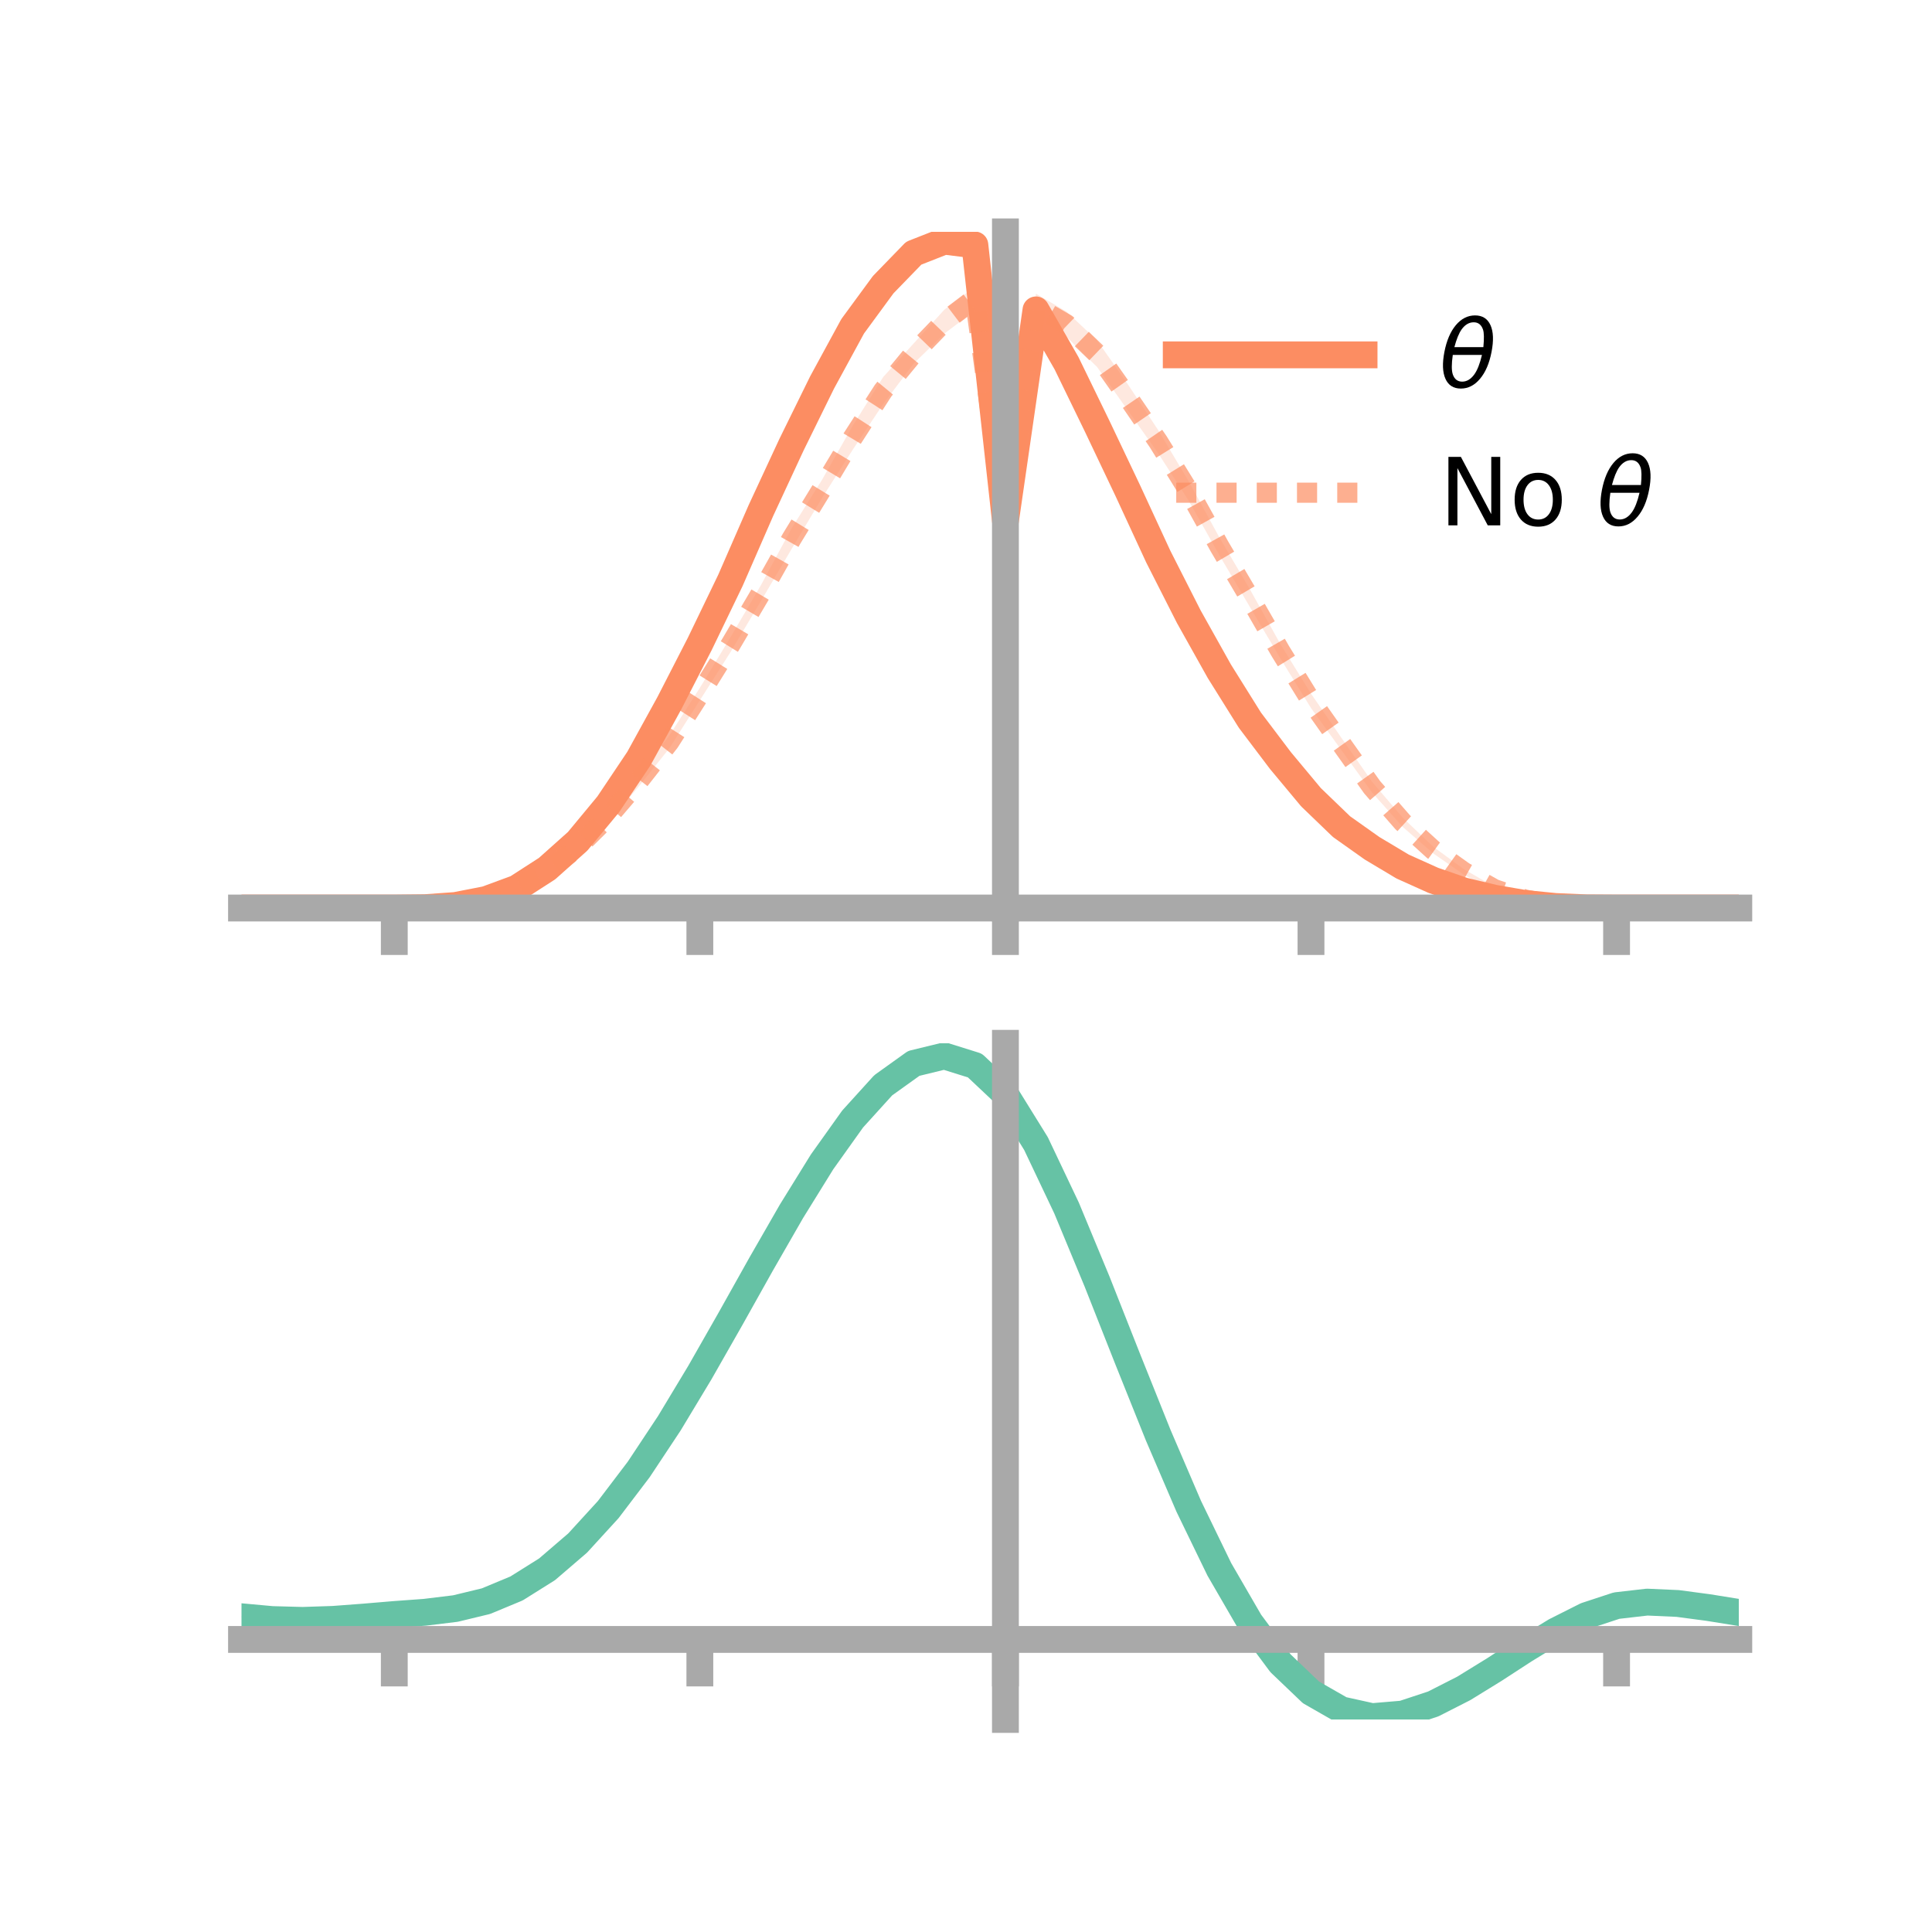 <?xml version="1.0" encoding="utf-8" standalone="no"?>
<!DOCTYPE svg PUBLIC "-//W3C//DTD SVG 1.1//EN"
  "http://www.w3.org/Graphics/SVG/1.1/DTD/svg11.dtd">
<!-- Created with matplotlib (https://matplotlib.org/) -->
<svg height="144pt" version="1.1" viewBox="0 0 144 144" width="144pt" xmlns="http://www.w3.org/2000/svg" xmlns:xlink="http://www.w3.org/1999/xlink">
 <defs>
  <style type="text/css">*{stroke-linecap:butt;stroke-linejoin:round;}</style>
 </defs>
 <g id="figure_1">
  <g id="patch_1">
   <path d="M 0 144 
L 144 144 
L 144 0 
L 0 0 
z
" style="fill:none;"/>
  </g>
  <g id="axes_1">
   <g id="patch_2">
    <path d="M 18 67.68 
L 129.6 67.68 
L 129.6 17.28 
L 18 17.28 
z
" style="fill:none;"/>
   </g>
   <g id="PolyCollection_1">
    <path clip-path="url(#pc61f923f81)" d="M 18 67.678 
L 18 67.678 
L 20.278 67.678 
L 22.555 67.678 
L 24.833 67.678 
L 27.11 67.678 
L 29.388 67.678 
L 31.665 67.637 
L 33.943 67.445 
L 36.22 66.942 
L 38.498 66.051 
L 40.776 64.525 
L 43.053 62.469 
L 45.331 59.642 
L 47.608 56.116 
L 49.886 51.886 
L 52.163 47.352 
L 54.441 42.634 
L 56.718 37.359 
L 58.996 32.496 
L 61.273 27.821 
L 63.551 23.482 
L 65.829 20.397 
L 68.106 18.13 
L 70.384 17.28 
L 72.661 17.379 
L 74.939 38.421 
L 77.216 22.27 
L 79.494 26.34 
L 81.771 30.883 
L 84.049 35.792 
L 86.327 40.825 
L 88.604 45.309 
L 90.882 49.433 
L 93.159 53.074 
L 95.437 56.208 
L 97.714 58.896 
L 99.992 61.269 
L 102.269 62.888 
L 104.547 64.368 
L 106.824 65.384 
L 109.102 66.203 
L 111.38 66.809 
L 113.657 67.256 
L 115.935 67.516 
L 118.212 67.647 
L 120.49 67.678 
L 122.767 67.678 
L 125.045 67.678 
L 127.322 67.678 
L 129.6 67.678 
L 129.6 67.678 
L 129.6 67.678 
L 127.322 67.678 
L 125.045 67.678 
L 122.767 67.678 
L 120.49 67.678 
L 118.212 67.68 
L 115.935 67.614 
L 113.657 67.422 
L 111.38 67.083 
L 109.102 66.606 
L 106.824 65.841 
L 104.547 64.809 
L 102.269 63.568 
L 99.992 61.961 
L 97.714 59.946 
L 95.437 57.167 
L 93.159 54.276 
L 90.882 50.629 
L 88.604 46.615 
L 86.327 42.13 
L 84.049 37.303 
L 81.771 32.628 
L 79.494 27.81 
L 77.216 23.927 
L 74.939 39.239 
L 72.661 19.135 
L 70.384 18.672 
L 68.106 19.613 
L 65.829 22.038 
L 63.551 25.161 
L 61.273 29.196 
L 58.996 33.782 
L 56.718 38.728 
L 54.441 43.884 
L 52.163 48.61 
L 49.886 52.95 
L 47.608 57.002 
L 45.331 60.269 
L 43.053 62.945 
L 40.776 64.956 
L 38.498 66.366 
L 36.22 67.154 
L 33.943 67.536 
L 31.665 67.671 
L 29.388 67.678 
L 27.11 67.678 
L 24.833 67.678 
L 22.555 67.678 
L 20.278 67.678 
L 18 67.678 
z
" style="fill:#fc8d62;fill-opacity:0.2;"/>
   </g>
   <g id="PolyCollection_2">
    <path clip-path="url(#pc61f923f81)" d="M 18 67.678 
L 18 67.678 
L 20.278 67.678 
L 22.555 67.678 
L 24.833 67.678 
L 27.11 67.678 
L 29.388 67.678 
L 31.665 67.632 
L 33.943 67.405 
L 36.22 66.895 
L 38.498 65.993 
L 40.776 64.683 
L 43.053 62.893 
L 45.331 60.439 
L 47.608 57.796 
L 49.886 54.828 
L 52.163 51.268 
L 54.441 47.506 
L 56.718 43.611 
L 58.996 39.386 
L 61.273 35.756 
L 63.551 31.744 
L 65.829 28.099 
L 68.106 25.59 
L 70.384 23.084 
L 72.661 21.357 
L 74.939 38.337 
L 77.216 21.893 
L 79.494 23.227 
L 81.771 25.376 
L 84.049 28.621 
L 86.327 32.062 
L 88.604 35.885 
L 90.882 40.052 
L 93.159 43.921 
L 95.437 48.012 
L 97.714 51.699 
L 99.992 55.009 
L 102.269 58.275 
L 104.547 60.939 
L 106.824 63.109 
L 109.102 64.779 
L 111.38 66.093 
L 113.657 66.934 
L 115.935 67.432 
L 118.212 67.633 
L 120.49 67.678 
L 122.767 67.678 
L 125.045 67.678 
L 127.322 67.678 
L 129.6 67.678 
L 129.6 67.678 
L 129.6 67.678 
L 127.322 67.678 
L 125.045 67.678 
L 122.767 67.678 
L 120.49 67.678 
L 118.212 67.668 
L 115.935 67.543 
L 113.657 67.149 
L 111.38 66.447 
L 109.102 65.191 
L 106.824 63.608 
L 104.547 61.63 
L 102.269 59.072 
L 99.992 55.929 
L 97.714 52.774 
L 95.437 49.08 
L 93.159 45.24 
L 90.882 41.377 
L 88.604 37.332 
L 86.327 33.791 
L 84.049 30.571 
L 81.771 27.356 
L 79.494 25.109 
L 77.216 23.807 
L 74.939 39.239 
L 72.661 23.145 
L 70.384 24.868 
L 68.106 27.091 
L 65.829 30.113 
L 63.551 33.529 
L 61.273 37.108 
L 58.996 40.925 
L 56.718 44.793 
L 54.441 48.614 
L 52.163 52.196 
L 49.886 55.78 
L 47.608 58.62 
L 45.331 61.308 
L 43.053 63.381 
L 40.776 65.151 
L 38.498 66.314 
L 36.22 67.112 
L 33.943 67.513 
L 31.665 67.67 
L 29.388 67.678 
L 27.11 67.678 
L 24.833 67.678 
L 22.555 67.678 
L 20.278 67.678 
L 18 67.678 
z
" style="fill:#fc8d62;fill-opacity:0.2;"/>
   </g>
   <g id="matplotlib.axis_1">
    <g id="xtick_1">
     <g id="line2d_1">
      <defs>
       <path d="M 0 0 
L 0 3.5 
" id="m76a4332ccc" style="stroke:#a9a9a9;stroke-width:2;"/>
      </defs>
      <g>
       <use style="fill:#a9a9a9;stroke:#a9a9a9;stroke-width:2;" x="29.388" xlink:href="#m76a4332ccc" y="67.678"/>
      </g>
     </g>
    </g>
    <g id="xtick_2">
     <g id="line2d_2">
      <g>
       <use style="fill:#a9a9a9;stroke:#a9a9a9;stroke-width:2;" x="52.163" xlink:href="#m76a4332ccc" y="67.678"/>
      </g>
     </g>
    </g>
    <g id="xtick_3">
     <g id="line2d_3">
      <g>
       <use style="fill:#a9a9a9;stroke:#a9a9a9;stroke-width:2;" x="74.939" xlink:href="#m76a4332ccc" y="67.678"/>
      </g>
     </g>
    </g>
    <g id="xtick_4">
     <g id="line2d_4">
      <g>
       <use style="fill:#a9a9a9;stroke:#a9a9a9;stroke-width:2;" x="97.714" xlink:href="#m76a4332ccc" y="67.678"/>
      </g>
     </g>
    </g>
    <g id="xtick_5">
     <g id="line2d_5">
      <g>
       <use style="fill:#a9a9a9;stroke:#a9a9a9;stroke-width:2;" x="120.49" xlink:href="#m76a4332ccc" y="67.678"/>
      </g>
     </g>
    </g>
   </g>
   <g id="matplotlib.axis_2"/>
   <g id="line2d_6">
    <path clip-path="url(#pc61f923f81)" d="M 18 67.678 
L 20.278 67.678 
L 22.555 67.678 
L 24.833 67.678 
L 27.11 67.678 
L 29.388 67.678 
L 31.665 67.654 
L 33.943 67.491 
L 36.22 67.048 
L 38.498 66.209 
L 40.776 64.741 
L 43.053 62.707 
L 45.331 59.956 
L 47.608 56.559 
L 49.886 52.418 
L 52.163 47.981 
L 54.441 43.259 
L 56.718 38.043 
L 58.996 33.139 
L 61.273 28.508 
L 63.551 24.322 
L 65.829 21.217 
L 68.106 18.871 
L 70.384 17.976 
L 72.661 18.257 
L 74.939 38.83 
L 77.216 23.098 
L 79.494 27.075 
L 81.771 31.755 
L 84.049 36.548 
L 86.327 41.477 
L 88.604 45.962 
L 90.882 50.031 
L 93.159 53.675 
L 95.437 56.688 
L 97.714 59.421 
L 99.992 61.615 
L 102.269 63.228 
L 104.547 64.589 
L 106.824 65.613 
L 109.102 66.404 
L 111.38 66.946 
L 113.657 67.339 
L 115.935 67.565 
L 118.212 67.664 
L 120.49 67.678 
L 122.767 67.678 
L 125.045 67.678 
L 127.322 67.678 
L 129.6 67.678 
" style="fill:none;stroke:#fc8d62;stroke-linecap:square;stroke-width:2;"/>
   </g>
   <g id="line2d_7">
    <path clip-path="url(#pc61f923f81)" d="M 18 67.678 
L 20.278 67.678 
L 22.555 67.678 
L 24.833 67.678 
L 27.11 67.678 
L 29.388 67.678 
L 31.665 67.651 
L 33.943 67.459 
L 36.22 67.003 
L 38.498 66.153 
L 40.776 64.917 
L 43.053 63.137 
L 45.331 60.873 
L 47.608 58.208 
L 49.886 55.304 
L 52.163 51.732 
L 54.441 48.06 
L 56.718 44.202 
L 58.996 40.155 
L 61.273 36.432 
L 63.551 32.636 
L 65.829 29.106 
L 68.106 26.341 
L 70.384 23.976 
L 72.661 22.251 
L 74.939 38.788 
L 77.216 22.85 
L 79.494 24.168 
L 81.771 26.366 
L 84.049 29.596 
L 86.327 32.927 
L 88.604 36.609 
L 90.882 40.715 
L 93.159 44.581 
L 95.437 48.546 
L 97.714 52.237 
L 99.992 55.469 
L 102.269 58.674 
L 104.547 61.284 
L 106.824 63.358 
L 109.102 64.985 
L 111.38 66.27 
L 113.657 67.042 
L 115.935 67.488 
L 118.212 67.651 
L 120.49 67.678 
L 122.767 67.678 
L 125.045 67.678 
L 127.322 67.678 
L 129.6 67.678 
" style="fill:none;stroke:#fc8d62;stroke-dasharray:1.5,1.5;stroke-dashoffset:0;stroke-opacity:0.7;stroke-width:1.5;"/>
   </g>
   <g id="patch_3">
    <path d="M 74.939 67.68 
L 74.939 17.28 
" style="fill:none;stroke:#a9a9a9;stroke-linecap:square;stroke-linejoin:miter;stroke-width:2;"/>
   </g>
   <g id="patch_4">
    <path d="M 129.6 67.68 
L 129.6 17.28 
" style="fill:none;"/>
   </g>
   <g id="patch_5">
    <path d="M 18 67.678 
L 129.6 67.678 
" style="fill:none;stroke:#a9a9a9;stroke-linecap:square;stroke-linejoin:miter;stroke-width:2;"/>
   </g>
   <g id="patch_6">
    <path d="M 18 17.28 
L 129.6 17.28 
" style="fill:none;"/>
   </g>
   <g id="legend_1">
    <g id="line2d_8">
     <path d="M 87.67 26.449 
L 101.67 26.449 
" style="fill:none;stroke:#fc8d62;stroke-linecap:square;stroke-width:2;"/>
    </g>
    <g id="line2d_9"/>
    <g id="text_1">
     <!-- $\theta$ -->
     <g transform="translate(107.27 28.899)scale(0.07 -0.07)">
      <defs>
       <path d="M 45.516 34.672 
L 14.453 34.672 
Q 12.359 20.062 14.5 13.875 
Q 17.188 6.25 24.469 6.25 
Q 31.781 6.25 37.359 13.922 
Q 42.234 20.656 45.516 34.672 
z
M 47.016 42.969 
Q 48.344 56.844 46.625 61.719 
Q 43.953 69.438 36.766 69.438 
Q 29.297 69.438 23.828 61.812 
Q 19.531 55.672 16.156 42.969 
z
M 38.188 76.766 
Q 49.906 76.766 54.594 66.406 
Q 59.281 56.109 55.719 37.844 
Q 52.203 19.625 43.453 9.281 
Q 34.766 -1.125 23.047 -1.125 
Q 11.281 -1.125 6.641 9.281 
Q 2 19.625 5.516 37.844 
Q 9.078 56.109 17.719 66.406 
Q 26.422 76.766 38.188 76.766 
z
" id="DejaVuSans-Oblique-952"/>
      </defs>
      <use transform="translate(0 0.234)" xlink:href="#DejaVuSans-Oblique-952"/>
     </g>
    </g>
    <g id="line2d_10">
     <path d="M 87.67 36.724 
L 101.67 36.724 
" style="fill:none;stroke:#fc8d62;stroke-dasharray:1.5,1.5;stroke-dashoffset:0;stroke-opacity:0.7;stroke-width:1.5;"/>
    </g>
    <g id="line2d_11"/>
    <g id="text_2">
     <!-- No $\theta$ -->
     <g transform="translate(107.27 39.174)scale(0.07 -0.07)">
      <defs>
       <path d="M 9.812 72.906 
L 23.094 72.906 
L 55.422 11.922 
L 55.422 72.906 
L 64.984 72.906 
L 64.984 0 
L 51.703 0 
L 19.391 60.984 
L 19.391 0 
L 9.812 0 
z
" id="DejaVuSans-78"/>
       <path d="M 30.609 48.391 
Q 23.391 48.391 19.188 42.75 
Q 14.984 37.109 14.984 27.297 
Q 14.984 17.484 19.156 11.844 
Q 23.344 6.203 30.609 6.203 
Q 37.797 6.203 41.984 11.859 
Q 46.188 17.531 46.188 27.297 
Q 46.188 37.016 41.984 42.703 
Q 37.797 48.391 30.609 48.391 
z
M 30.609 56 
Q 42.328 56 49.016 48.375 
Q 55.719 40.766 55.719 27.297 
Q 55.719 13.875 49.016 6.219 
Q 42.328 -1.422 30.609 -1.422 
Q 18.844 -1.422 12.172 6.219 
Q 5.516 13.875 5.516 27.297 
Q 5.516 40.766 12.172 48.375 
Q 18.844 56 30.609 56 
z
" id="DejaVuSans-111"/>
       <path id="DejaVuSans-32"/>
      </defs>
      <use transform="translate(0 0.234)" xlink:href="#DejaVuSans-78"/>
      <use transform="translate(74.805 0.234)" xlink:href="#DejaVuSans-111"/>
      <use transform="translate(135.986 0.234)" xlink:href="#DejaVuSans-32"/>
      <use transform="translate(167.773 0.234)" xlink:href="#DejaVuSans-Oblique-952"/>
     </g>
    </g>
   </g>
  </g>
  <g id="axes_2">
   <g id="patch_7">
    <path d="M 18 128.16 
L 129.6 128.16 
L 129.6 77.76 
L 18 77.76 
z
" style="fill:none;"/>
   </g>
   <g id="PolyCollection_3">
    <path clip-path="url(#p43562235dd)" d="M 18 120.544 
L 18 120.465 
L 20.278 120.682 
L 22.555 120.745 
L 24.833 120.663 
L 27.11 120.482 
L 29.388 120.282 
L 31.665 120.11 
L 33.943 119.827 
L 36.22 119.271 
L 38.498 118.315 
L 40.776 116.865 
L 43.053 114.872 
L 45.331 112.325 
L 47.608 109.258 
L 49.886 105.738 
L 52.163 101.867 
L 54.441 97.774 
L 56.718 93.615 
L 58.996 89.562 
L 61.273 85.806 
L 63.551 82.546 
L 65.829 79.984 
L 68.106 78.323 
L 70.384 77.76 
L 72.661 78.485 
L 74.939 80.665 
L 77.216 84.391 
L 79.494 89.264 
L 81.771 94.835 
L 84.049 100.689 
L 86.327 106.461 
L 88.604 111.85 
L 90.882 116.622 
L 93.159 120.611 
L 95.437 123.72 
L 97.714 125.916 
L 99.992 127.229 
L 102.269 127.736 
L 104.547 127.549 
L 106.824 126.808 
L 109.102 125.667 
L 111.38 124.289 
L 113.657 122.836 
L 115.935 121.467 
L 118.212 120.335 
L 120.49 119.591 
L 122.767 119.332 
L 125.045 119.439 
L 127.322 119.752 
L 129.6 120.13 
L 129.6 120.236 
L 129.6 120.236 
L 127.322 119.883 
L 125.045 119.59 
L 122.767 119.493 
L 120.49 119.757 
L 118.212 120.511 
L 115.935 121.67 
L 113.657 123.085 
L 111.38 124.591 
L 109.102 126.018 
L 106.824 127.197 
L 104.547 127.962 
L 102.269 128.16 
L 99.992 127.661 
L 97.714 126.366 
L 95.437 124.213 
L 93.159 121.186 
L 90.882 117.319 
L 88.604 112.7 
L 86.327 107.484 
L 84.049 101.892 
L 81.771 96.216 
L 79.494 90.809 
L 77.216 86.078 
L 74.939 82.46 
L 72.661 80.349 
L 70.384 79.65 
L 68.106 80.196 
L 65.829 81.799 
L 63.551 84.263 
L 61.273 87.393 
L 58.996 90.991 
L 56.718 94.867 
L 54.441 98.84 
L 52.163 102.744 
L 49.886 106.433 
L 47.608 109.787 
L 45.331 112.712 
L 43.053 115.149 
L 40.776 117.068 
L 38.498 118.475 
L 36.22 119.412 
L 33.943 119.957 
L 31.665 120.23 
L 29.388 120.39 
L 27.11 120.574 
L 24.833 120.735 
L 22.555 120.803 
L 20.278 120.741 
L 18 120.544 
z
" style="fill:#66c2a5;fill-opacity:0.2;"/>
   </g>
   <g id="matplotlib.axis_3">
    <g id="xtick_6">
     <g id="line2d_12">
      <g>
       <use style="fill:#a9a9a9;stroke:#a9a9a9;stroke-width:2;" x="29.388" xlink:href="#m76a4332ccc" y="122.196"/>
      </g>
     </g>
    </g>
    <g id="xtick_7">
     <g id="line2d_13">
      <g>
       <use style="fill:#a9a9a9;stroke:#a9a9a9;stroke-width:2;" x="52.163" xlink:href="#m76a4332ccc" y="122.196"/>
      </g>
     </g>
    </g>
    <g id="xtick_8">
     <g id="line2d_14">
      <g>
       <use style="fill:#a9a9a9;stroke:#a9a9a9;stroke-width:2;" x="74.939" xlink:href="#m76a4332ccc" y="122.196"/>
      </g>
     </g>
    </g>
    <g id="xtick_9">
     <g id="line2d_15">
      <g>
       <use style="fill:#a9a9a9;stroke:#a9a9a9;stroke-width:2;" x="97.714" xlink:href="#m76a4332ccc" y="122.196"/>
      </g>
     </g>
    </g>
    <g id="xtick_10">
     <g id="line2d_16">
      <g>
       <use style="fill:#a9a9a9;stroke:#a9a9a9;stroke-width:2;" x="120.49" xlink:href="#m76a4332ccc" y="122.196"/>
      </g>
     </g>
    </g>
   </g>
   <g id="matplotlib.axis_4"/>
   <g id="line2d_17">
    <path clip-path="url(#p43562235dd)" d="M 18 120.504 
L 20.278 120.712 
L 22.555 120.774 
L 24.833 120.699 
L 27.11 120.528 
L 29.388 120.336 
L 31.665 120.17 
L 33.943 119.892 
L 36.22 119.342 
L 38.498 118.395 
L 40.776 116.966 
L 43.053 115.01 
L 45.331 112.519 
L 47.608 109.522 
L 49.886 106.085 
L 52.163 102.305 
L 54.441 98.307 
L 56.718 94.241 
L 58.996 90.277 
L 61.273 86.599 
L 63.551 83.404 
L 65.829 80.891 
L 68.106 79.26 
L 70.384 78.705 
L 72.661 79.417 
L 74.939 81.562 
L 77.216 85.234 
L 79.494 90.036 
L 81.771 95.526 
L 84.049 101.291 
L 86.327 106.972 
L 88.604 112.275 
L 90.882 116.97 
L 93.159 120.899 
L 95.437 123.966 
L 97.714 126.141 
L 99.992 127.445 
L 102.269 127.948 
L 104.547 127.755 
L 106.824 127.003 
L 109.102 125.843 
L 111.38 124.44 
L 113.657 122.96 
L 115.935 121.569 
L 118.212 120.423 
L 120.49 119.674 
L 122.767 119.412 
L 125.045 119.514 
L 127.322 119.817 
L 129.6 120.183 
" style="fill:none;stroke:#66c2a5;stroke-linecap:square;stroke-width:2;"/>
   </g>
   <g id="patch_8">
    <path d="M 74.939 128.16 
L 74.939 77.76 
" style="fill:none;stroke:#a9a9a9;stroke-linecap:square;stroke-linejoin:miter;stroke-width:2;"/>
   </g>
   <g id="patch_9">
    <path d="M 129.6 128.16 
L 129.6 77.76 
" style="fill:none;"/>
   </g>
   <g id="patch_10">
    <path d="M 18 122.196 
L 129.6 122.196 
" style="fill:none;stroke:#a9a9a9;stroke-linecap:square;stroke-linejoin:miter;stroke-width:2;"/>
   </g>
   <g id="patch_11">
    <path d="M 18 77.76 
L 129.6 77.76 
" style="fill:none;"/>
   </g>
  </g>
 </g>
 <defs>
  <clipPath id="pc61f923f81">
   <rect height="50.4" width="111.6" x="18" y="17.28"/>
  </clipPath>
  <clipPath id="p43562235dd">
   <rect height="50.4" width="111.6" x="18" y="77.76"/>
  </clipPath>
 </defs>
</svg>
